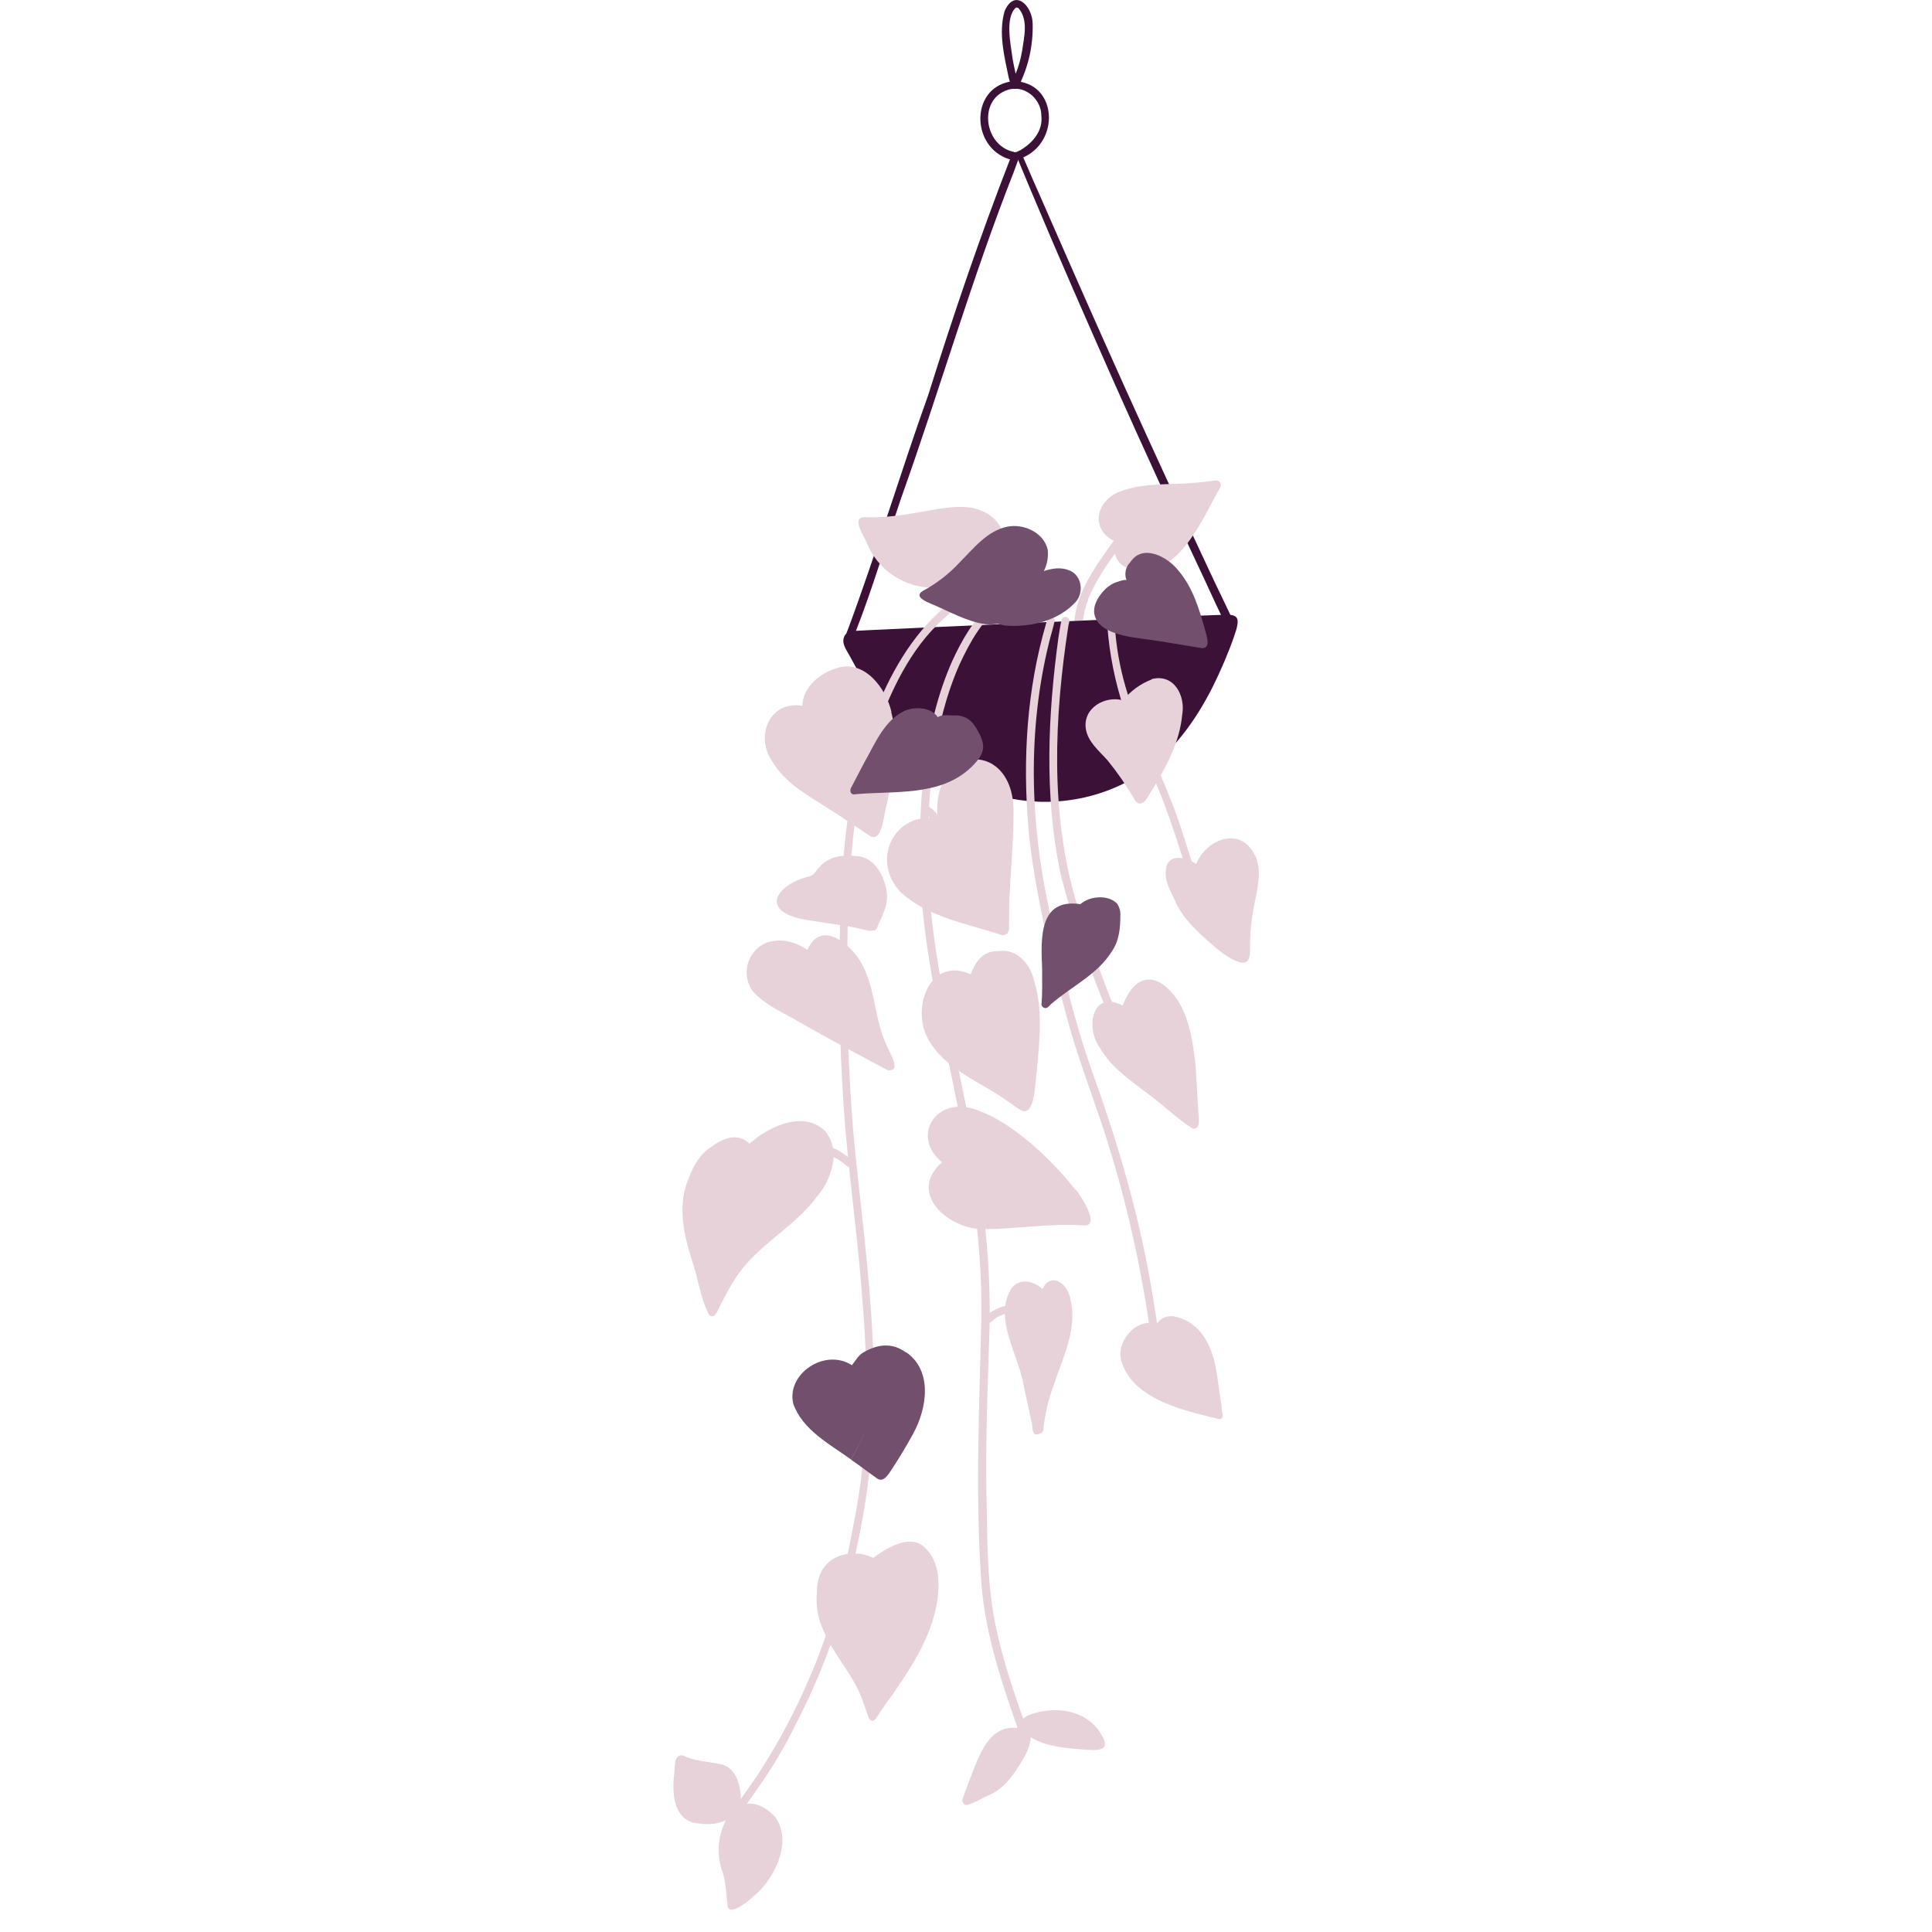 <?xml version="1.0" encoding="UTF-8"?>
<svg id="Layer_1" xmlns="http://www.w3.org/2000/svg" xmlns:xlink="http://www.w3.org/1999/xlink" version="1.1" viewBox="0 0 1000 1000">
  <!-- Generator: Adobe Illustrator 29.0.1, SVG Export Plug-In . SVG Version: 2.1.0 Build 192)  -->
  <defs>
    <style>
      .st0 {
        fill: none;
      }

      .st1 {
        fill: #e8d2da;
      }

      .st2 {
        fill: #72506d;
      }

      .st3 {
        fill: #3c1138;
      }

      .st4 {
        clip-path: url(#clippath);
      }
    </style>
    <clipPath id="clippath">
      <rect class="st0" x="348.5" width="303" height="988.4"/>
    </clipPath>
  </defs>
  <g class="st4">
    <g id="Group_312">
      <path id="Path_2806" class="st1" d="M525.7,323.8c-5.7-19.9-28.9-24.7-44.7-32.3-2.5-1.1-.9-5.2,1.6-4.1,17.3,8,42.3,13.8,47.3,36.2,0,1.2-.8,2.1-2,2.2-1.2,0-2.1-.8-2.2-2,0,0,0,0,0-.1h0"/>
      <path id="Path_2807" class="st1" d="M556,322.4c.8-12.4,7.3-23.7,14.2-33.6,2.8-4.2,5.8-8.3,8.9-12.2.7-1,2.1-1.1,3-.4,0,0,0,0,0,0,.9.8,1.1,2.2.4,3.1-6.3,8.4-12.7,16.8-17.3,26.4-2.6,5.2-4.2,10.9-4.8,16.8,0,1.2-1,2.1-2.2,2.1-1.2,0-2.1-1-2.1-2.1"/>
      <path id="Path_2808" class="st3" d="M528.2,77.8c.2.3.2.7.2,1,0,.3,0,.6-.2.9-.4.9-.7,1.8-1,2.6,0,.2-.1.3-.2.5-.8,2.1-1.5,4.2-2.3,6.3-21.8,55.3-38.2,112.5-58.2,168.5-7.8,23-14.6,46.2-23.4,68.8-.7,1.8-1.5,4.8-3.9,3.7-1.5-.8-1.2-2.5-.5-3.8,15-40.3,27.3-81.5,41.8-122,12.9-41.1,26.7-81.8,42.3-121.9.5-1.3,1-2.5,1.5-3.8.4.1.9.2,1.3.3h.6c.6-.2,1.3-.6,1.9-.9h.2Z"/>
      <path id="Path_2809" class="st3" d="M524.9,42c-22.8,1.9-22.9,34.1-2.5,40.4,0,0,.2,0,.3,0,1.3.3,2.7.3,4.1,0,.1,0,.2,0,.3,0,.9-.2,1.7-.5,2.5-.9.4-.2.8-.4,1.2-.6,17.9-9,16-38.2-5.9-38.9M528.2,77.8c0,0-.1,0-.2.1-.6.4-1.2.7-1.9,1h-.6c-.4-.1-.9-.2-1.3-.4-15.4-3.7-18.2-28.6-1-32.4,8.1-1.5,15.8,5.6,15.8,13.8.9,7.8-4.4,14-10.8,17.8"/>
      <path id="Path_2810" class="st3" d="M525,46c-2.4-.5-2.1-3.9-2.9-5.8-2.3-11.2-5.4-23.2-2.1-34.5,5.2-11.9,14.3-2.8,14.5,6.4.3,11.2-2.1,22.2-7.1,32.2-.2,1.1-1.2,1.9-2.3,1.7,0,0,0,0,0,0M524.1,30.4c.5,2.6,1,5.2,1.6,7.8,1.6-3.9,2.7-8,3.4-12.2,0,0,0,0,0,0s0,0,0,0c1-7,3.2-15.6-1.8-21.6h0c-.4-.4-.9-.5-1.4-.5-5.9,5-2.7,19.4-1.8,26.3"/>
      <path id="Path_2811" class="st3" d="M636.1,326.5c-4.7-9-8.8-18.3-13.1-27.5-4.3-9.1-8.5-18.2-12.8-27.3-15.1-32.5-29.9-65.2-44.3-98.1-7.2-16.4-14.4-32.8-21.4-49.2-3.5-8.2-7-16.5-10.5-24.8-1.8-4.2-3.5-8.4-5.3-12.7-.6-1.4-1.2-2.8-1.7-4.2l-.2-.4c-.5-1.2-.9-2.4-1.3-3.6h.6c.6-.2,1.3-.6,1.9-.9.1.3.3.6.4.9.4.9.8,1.8,1.2,2.7.9,2.1,1.8,4.1,2.7,6.2,1.9,4.5,3.9,9,5.9,13.5,4,9.2,8.1,18.4,12.1,27.6,14.4,32.8,29,65.6,43.9,98.2,7.4,16.2,14.9,32.5,22.5,48.7,3.8,8.2,7.7,16.4,11.5,24.6,3.8,8.1,7.9,16.1,11.4,24.3,1,2.4-2.3,4.5-3.6,2.1"/>
      <path id="Path_2812" class="st3" d="M636.2,318.1c4.3.7,6,1.6,2.6,11.2-3.1,8.9-6.8,17.5-11,26-8.9,17.7-21.1,34.8-38,45.7-17.5,11-38.2,15.7-58.8,13.5-20.2-2.1-38.1-11.2-53.4-24.4-15.9-13.7-27.9-32-37.7-50.4-1.5-2.9-4.1-6-3.2-9.4.5-2.2,2.6-3.8,4.8-3.7,2.2-.3,194.1-8.9,194.8-8.4"/>
      <path id="Path_2813" class="st1" d="M528.7,900c-9.2-26-18.5-52.3-20.7-80.1-3.3-46.3-1.1-92.7,0-139,.3-35.5-4.9-71-11.8-105.8-8.4-42.2-18.8-84.3-20.3-127.4,0-35.6,2.4-72.5,16.9-105.4,5-10.9,11-21.5,20.1-29.6,1.7-1.7,3.7-3,5.9-3.9,1.1-.3,2.2.3,2.5,1.4.3,1.1-.4,2.2-1.5,2.5,0,0,0,0-.1,0-11,7.3-17.5,19.4-23,31.1-13.9,31.4-16.4,66.6-16.6,100.6.9,43.9,11.7,86.7,20.2,129.6,7.5,37,12.7,74.7,11.9,112.6-1,32.2-2.4,64.5-1.4,96.7.2,19.5.6,39,4.5,58,3.4,16.7,8.9,32.9,14.5,49,.9,2.7,1.8,5.3,2.8,8,.4,1,0,2.2-1.1,2.6-1,.4-2.2,0-2.6-1.1"/>
      <path id="Path_2814" class="st1" d="M380.5,938.4c-.9-.7-1-1.9-.4-2.8,4.5-5.8,8.6-11.9,12.7-17.9,10.6-16.4,19.8-33.8,27.3-51.9,10.7-25,17-51.3,21.9-77.9,7.4-36.5,7.6-73.9,4.7-110.9-2.1-30.7-6.4-61.3-9.1-92-2.7-33.4-3.7-67-2.9-100.5.7-38.5,3.3-77.6,17.4-113.8,8.2-21.2,19.5-41.7,37-56.6-.1.2-.2.3-.3.5.4-1,1.6-1.6,2.6-1.2,1,.4,1.5,1.4,1.2,2.4-.8,1.9-2.8,3-4.2,4.5-17.6,15.7-27.5,37.8-35.4,59.5-12.6,36.9-14,76.3-14.5,115-.4,29.8.7,59.7,3,89.4,3.4,37.3,8.8,74.4,10.3,111.8,2.1,36-.9,72-8.8,107.2-5.8,30.6-16.1,60.2-30.4,87.9-6,12.4-13,24.2-21,35.4-2.7,3.9-5.4,7.8-8.3,11.5-.7.9-1.9,1-2.8.4"/>
      <path id="Path_2815" class="st1" d="M596.1,694.9c-4.3-32.8-11.2-65.2-20.7-96.9-6.4-21.8-15-43-21.4-64.9-8.9-32.3-17-64.9-21.1-98.1-3.6-35.3-2.3-71.4,6.8-105.9.7-2.7,1.5-5.3,2.2-8,.1-1,1-1.8,2-1.7,1.1,0,2,.8,2,1.9-.8,3.9-2.1,7.7-3,11.6-11,44.9-9.8,92.2,0,137.2,6.1,28.4,12.6,56.8,22.3,84.3,13.8,38.3,25.3,77.4,31.6,117.4,1.3,7.5,2.4,15,3.4,22.5.1,1.1-.7,2.1-1.7,2.2,0,0-.2,0-.3,0-1,0-1.8-.7-2-1.7"/>
      <path id="Path_2816" class="st1" d="M579.2,538.9c-11.7-28.8-23.4-57.9-30.6-88.2-8.1-39.8-6.2-81-.7-121.1.5-3,.9-5.9,1.6-8.8.3-1.1,1.4-1.7,2.5-1.4,2.1.7,1.4,2.8,1,4.4-7.3,47.4-9.6,96.8,4.1,143.2,4.9,16,10.8,31.7,16.7,47.3,3,7.5,5.6,15.2,9,22.5,1.3,2.2-2.2,4.3-3.5,2"/>
      <path id="Path_2817" class="st1" d="M616.5,458.6c-6.8-23-14-45.8-24.6-67.4-13-25.6-19.6-54-19.2-82.7,0-1.1,1-2,2.1-1.9,1,0,1.9.9,1.9,1.9-1.2,53.8,21,76.7,35.8,123.8,2.7,8.4,5.4,16.8,7.9,25.3.3,1.1-.4,2.2-1.5,2.4-1,.2-2.1-.3-2.4-1.4"/>
      <path id="Path_2818" class="st1" d="M461.3,368.5c4.1,15.7.8,32.3-2.3,47.9-1.5,3.9-2,19.2-8.2,16.6-7.4-4.9-14.7-9.9-22.2-14.6-10.5-6.7-22.1-13-28.7-24-9.2-12.9-2-31.9,15.4-29.1.1-9.5,9.2-17,17.8-19.5,14.3-4.6,25.4,10.3,28.3,22.6"/>
      <path id="Path_2819" class="st1" d="M485.2,421.6c-2.1-37.2,40.5-38.9,39.4-.1,0,12.3-1.1,24.9-1.8,37.1-.5,7-.5,14.1-.5,21.2.2,3.5-2,5.1-5.3,3.7-17.4-5.6-37.3-9.1-51-21.9-14.4-15.3-4.7-38.6,15.3-38.3,0-.1-.2-.2-.3-.3-.5-.6-1.2-1.2-1.9-1.7-.9-.6-1.2-1.8-.6-2.8.6-.9,1.7-1.2,2.7-.7,1.5,1,2.9,2.3,4,3.8"/>
      <path id="Path_2820" class="st1" d="M596.1,351.5c11.5-3,17.6,8.5,15.8,18.5-1.3,14-8.2,26.9-15.5,38.8-1.9,2.4-3.2,7.3-6.8,7.1-1.7-.4-2.3-2.2-3.2-3.5-3.9-6.6-8.3-12.9-13.1-18.8-4.4-5-10.3-9.6-11.3-16.5-1.5-10.6,9.9-17.2,19.3-14.6,3.9-4.9,9-8.6,14.8-10.8"/>
      <path id="Path_2821" class="st1" d="M649.7,442.8c3.3,7.3,1.5,15.6,0,23.1-1.7,7.7-2.6,15.5-2.7,23.4,0,3.8.7,10.1-5.1,8.8-7.2-2.1-12.8-7.8-18.4-12.6-5.4-5-10.8-10.3-14.2-16.9-2.5-5.8-6.9-12.3-5.8-18.7.8-8.4,10.8-6.4,15.6-2.6,5.3-13.3,23.4-19.9,30.5-4.4"/>
      <path id="Path_2822" class="st1" d="M620.3,576.4c0,2.7,1.3,8.1-2.9,7.8-7.9-4.9-14.8-11.9-22.4-17.4-9.4-7.3-19.8-14-25.8-24.6-7.5-10.3-3.9-30.2,11.9-21.7,6.8-17.8,18.7-17.4,28.8-2.3,5.8,9.6,7.5,21,8.8,32,.7,8.7,1,17.5,1.6,26.2"/>
      <path id="Path_2823" class="st1" d="M535,506.9c5,15.2,3,31.7,1.7,47.2-1,4.8-.5,21.2-6.7,21.1-2.9-.7-5.4-3.4-7.9-4.8-14.8-10.9-34.8-17.2-42.9-35-6.7-15.9,2.9-40.2,23.2-31.1,2.7-6.8,6.4-12.3,14.5-12,9.2-1.4,16,6.3,18.2,14.5"/>
      <path id="Path_2824" class="st1" d="M460.1,543.7c1.4,2.9,6,10.9-.5,10.3-15.1-8-30.2-16.1-45.1-24.5-8.5-5.2-18.4-9-25-16.6-5.3-7.5-3.5-17.9,4-23.2,0,0,0,0,0,0,7.4-5.1,17.5-2.9,24.4,2,6.3-14.1,18.5-5.8,25.4,2.9,7.8,10.4,8.8,23.9,11.9,36.1,1.2,4.5,2.9,8.8,4.9,13"/>
      <path id="Path_2825" class="st1" d="M454.5,478.8c-.5,1.3-.9,3.2-2.8,2.8-1.8.6-3.8-.4-5.6-.7-7.7-1.8-15.5-2.6-23.2-3.9-6.2-1-13.1-1.6-18.3-5.6-8-7.2,4.7-15.8,14.1-17.7,1.3-.3,2.4-1,3.1-2,5.6-8,12-9.5,21.9-8.6,9.3.8,14.2,10.6,15.3,18.9.8,6-2,11.5-4.5,16.7"/>
      <path id="Path_2826" class="st1" d="M442,602.2c-.2,2.6-3,2.4-4.4.7-1.8-1.6-3.9-2.9-6.1-4-.6,7.5-3.6,14.6-8.5,20.3-11.9,16.3-31.6,25.4-42.5,42.7-3.1,4.8-5.8,10-8.3,15-1,2-2.3,5.9-5.1,3.8-4.7-8.7-5.7-19.3-9-28.6-4.4-13.7-7.6-28.7-1.5-42.5,2.3-6.2,5.7-12.3,11.5-15.9,5.8-4.5,13.8-7.8,19.8-1.7,9.8-8.8,27.7-17.4,38.9-6.8,2.3,2.6,3.8,5.8,4.3,9.1,2.6.6,5.9,3.3,7.4,4.2,1.1,1.1,3.2,1.8,3.3,3.6"/>
      <path id="Path_2827" class="st1" d="M557,616c2.3,2.8,12.5,18.2,4.5,18.3-17.5-1.3-34.9,1.9-52.4,1.9-18.2.2-39.7-18.8-21.5-34.6-15.5-12.7-4.5-32.4,14.3-28.2,20,5.1,42.3,26.5,54.9,42.6"/>
      <path id="Path_2828" class="st1" d="M554.2,673c3.5,15.2-4.3,30.2-8.9,44.2-2.7,7.3-4.5,15-5.3,22.8,0,1.1-.8,2-1.9,2,0,0,0,0,0,0-.5.5-1.2.7-2.5.3-1.7-1.3-1-4.8-1.8-6.8-1.2-5.8-2.5-11.7-3.8-17.5-1.7-11.9-9.6-25.4-9.9-37.9-1.3.4-2.6.9-3.8,1.6-2,.9-3.6,3.9-6,3.2-1.1-.4-1.6-1.6-1.2-2.7.2-.6.8-1.1,1.4-1.2.9-.8,1.9-1.6,3-2.2,2.1-1.3,4.4-2.3,6.8-2.9.4-3.1,1.4-6,3-8.7,4-5.9,11.6-4.4,16.3,0,3.6-8.2,12.8-4.5,14.6,5.9"/>
      <path id="Path_2829" class="st1" d="M632.3,728.6c0,1.9,1.8,6.1-1.3,5.9-15.3-3.7-36-8.2-46.1-21.2-3-4.3-5.8-9.4-4.8-14.8,1.6-8.3,9.8-16,18.6-13.2,3.6-5.2,8.9-4.7,14.1-2.3,9.6,4,14.4,14.5,16.3,24.1,1.4,7.1,2.1,14.3,3.3,21.4"/>
      <path id="Path_2830" class="st1" d="M477.7,800.2c9.3,7.6,9,21,6.8,31.8-3.2,15.2-11.3,28.8-20,41.4-3.5,5.2-7.4,10.2-10.7,15.5-.5.9-1.3,1.9-2.5,1.7-.9-.2-1.6-1-1.8-1.9-1-2.8-2-5.6-3-8.4-4.4-13-14.5-22.9-19.9-35.5-3.1-6.3-4.4-13.3-3.8-20.3-.2-20.6,19-23.4,29.2-18.1,0,0,16.6-13.7,25.7-6.2"/>
      <path id="Path_2831" class="st2" d="M469,699.9c13.9,9.6,10.8,29.1,3.7,42.1-3.5,6.4-7.3,12.7-11.3,18.8-1.6,2.4-4.2,6.8-7.5,4.4-1.7-1.2-3.4-2.5-5.1-3.7-2.7-2-5.4-4-8.2-5.9M440.6,755.5h0s0,0,0,0c-11.1-8-25.2-15.3-30-28.9-3.7-15.4,16.2-29,30.3-20,2.2-2.5,3.4-5.3,6.2-6.7,7.1-4.2,14.9-5.1,21.9.2"/>
      <path id="Path_2832" class="st1" d="M570.3,898.2c5.4,9.1-4.1,7.7-10.1,7.3-9.1-.7-18.7-1.5-26.7-6.3-.2,5.3-3.1,10-5.8,14.4-4,6.4-8.8,12.7-16,15.6-3.8,1.7-7.4,4.1-11.3,5.1-.5,0-.9-.1-1.3-.4-.9-.8-1.2-2.1-.7-3.2,1.2-3.6,2.6-7.1,3.9-10.6,4.3-11,9.4-27.4,24.1-25.7,1.6-6.7,10.3-8.4,16.3-9,10.7-1.3,22.4,3,27.6,12.9"/>
      <path id="Path_2833" class="st1" d="M401.2,940.4c8.4,11.7,1.3,28.2-7.5,37.7-2.4,2.5-14.5,14-17,9.1-.8-6-.8-12.1-2.6-17.9-3.3-8.8-2.7-18.7,1.6-27.1-4.1,1.8-8.7,2.4-13.1,1.7-13.3-.4-14.8-13.8-13.8-24.3.7-3.2-.5-10.1,3.4-11.1,1.1,0,2.1.4,3,.9,6,2.4,12.4,2.5,18.6,3.9,7.8,2.2,9.9,12.1,9.6,19.5.9-.1,1.7.3,2.1,1.1,5.7-1.5,12,2.3,15.6,6.5"/>
      <path id="Path_2834" class="st1" d="M508.6,264.6c7.2,3,14.2,11.8,9.1,19.6-5.9,7.5-16.5,10-25.6,9.5,4,7.1-4.3,12.2-10.6,10.5-14.4-.7-27.1-9.5-32.7-22.8-1.2-3.5-8.8-13.8-1.1-13.7,13.2.6,26.2-2.3,39.2-4.5,7.2-.9,14.8-1.8,21.6,1.4"/>
      <path id="Path_2835" class="st1" d="M628.8,248.8c1.2-.4,2.5.2,3,1.5.2.6.2,1.3-.1,1.8-9.6,16.6-20.7,45.6-43.8,43.3-7.8-1.5-12-6.2-11-13.9-.3-.4-.4-.8-.4-1.2,0-.1,0-.3,0-.4-13-6.5-8.5-22.1,4.4-25.9,11.2-4,23.6-3.1,35.1-3.9,4.3-.4,8.6-.7,12.9-1.4"/>
      <path id="Path_2836" class="st2" d="M623.9,326.6c.8,3,3,9.6-2.4,8.8-8.4-1.4-16.8-2.9-25.2-4.1-6.3-.9-13-1.5-19.1-3.6-5.3-1.8-10.8-5.2-10.9-11.4,0-3.9,2.3-7.5,4.8-10.3,1.5-1.8,3.4-3.2,5.5-4.2.7-.3,6.1-2.3,6.5-1.4-1.3-3.3-.5-7,2-9.5,6.4-9.7,19.4-2.6,24.8,4.4,7.6,8.8,10.9,20.3,14,31.3"/>
      <path id="Path_2837" class="st2" d="M553.7,295.3c6.2,2.7,7.3,10.9,3.4,15.9-8.8,10-23.6,13.6-36.5,12.6-1.4-.2-2.8-.5-4.2-.9-2.1.3-4.2.4-6.3.2-9.9-1.4-18.8-6.7-28-10.5-2.5-1.1-9.1-3.6-4.7-6.6,7.3-3.9,13.9-9,19.5-15.1,7.2-7.2,14-16.1,24.5-18.3,8.5-1.7,19,3.1,20.9,12,.4,3.8-.3,7.6-2,11,4.4-1.5,9.2-2.2,13.5-.2"/>
      <path id="Path_2838" class="st2" d="M504.9,376.2c5.5,9,5.7,13.2-2,20.7-16.2,15.8-40.6,12.2-61.3,14.3-1.7-.5-1.8-2.5-.9-3.8,2.2-4.3,4.5-8.5,6.7-12.8,5.6-9.8,10.3-22,21.3-26.9,5.4-2,13.2-1.6,16.7,3.5,2.5-1.6,6-.8,8.9-.9,4.3-.2,8.4,2.1,10.5,5.9"/>
      <path id="Path_2839" class="st2" d="M579.9,473.7c0,6.5-.6,13.3-4.4,18.7-7.3,11.9-20.9,18.2-31.1,27-1.3,1-2.2,3-4.1,2.2-.8-.4-1.4-1.2-1.2-2.1.5-6,.3-12.1.3-18.1-.6-15.1-2-36.7,19.8-33.4,4.8-4.3,14.5-5.1,19.1-.2,1.1,1.7,1.7,3.8,1.6,5.9"/>
    </g>
  </g>
</svg>